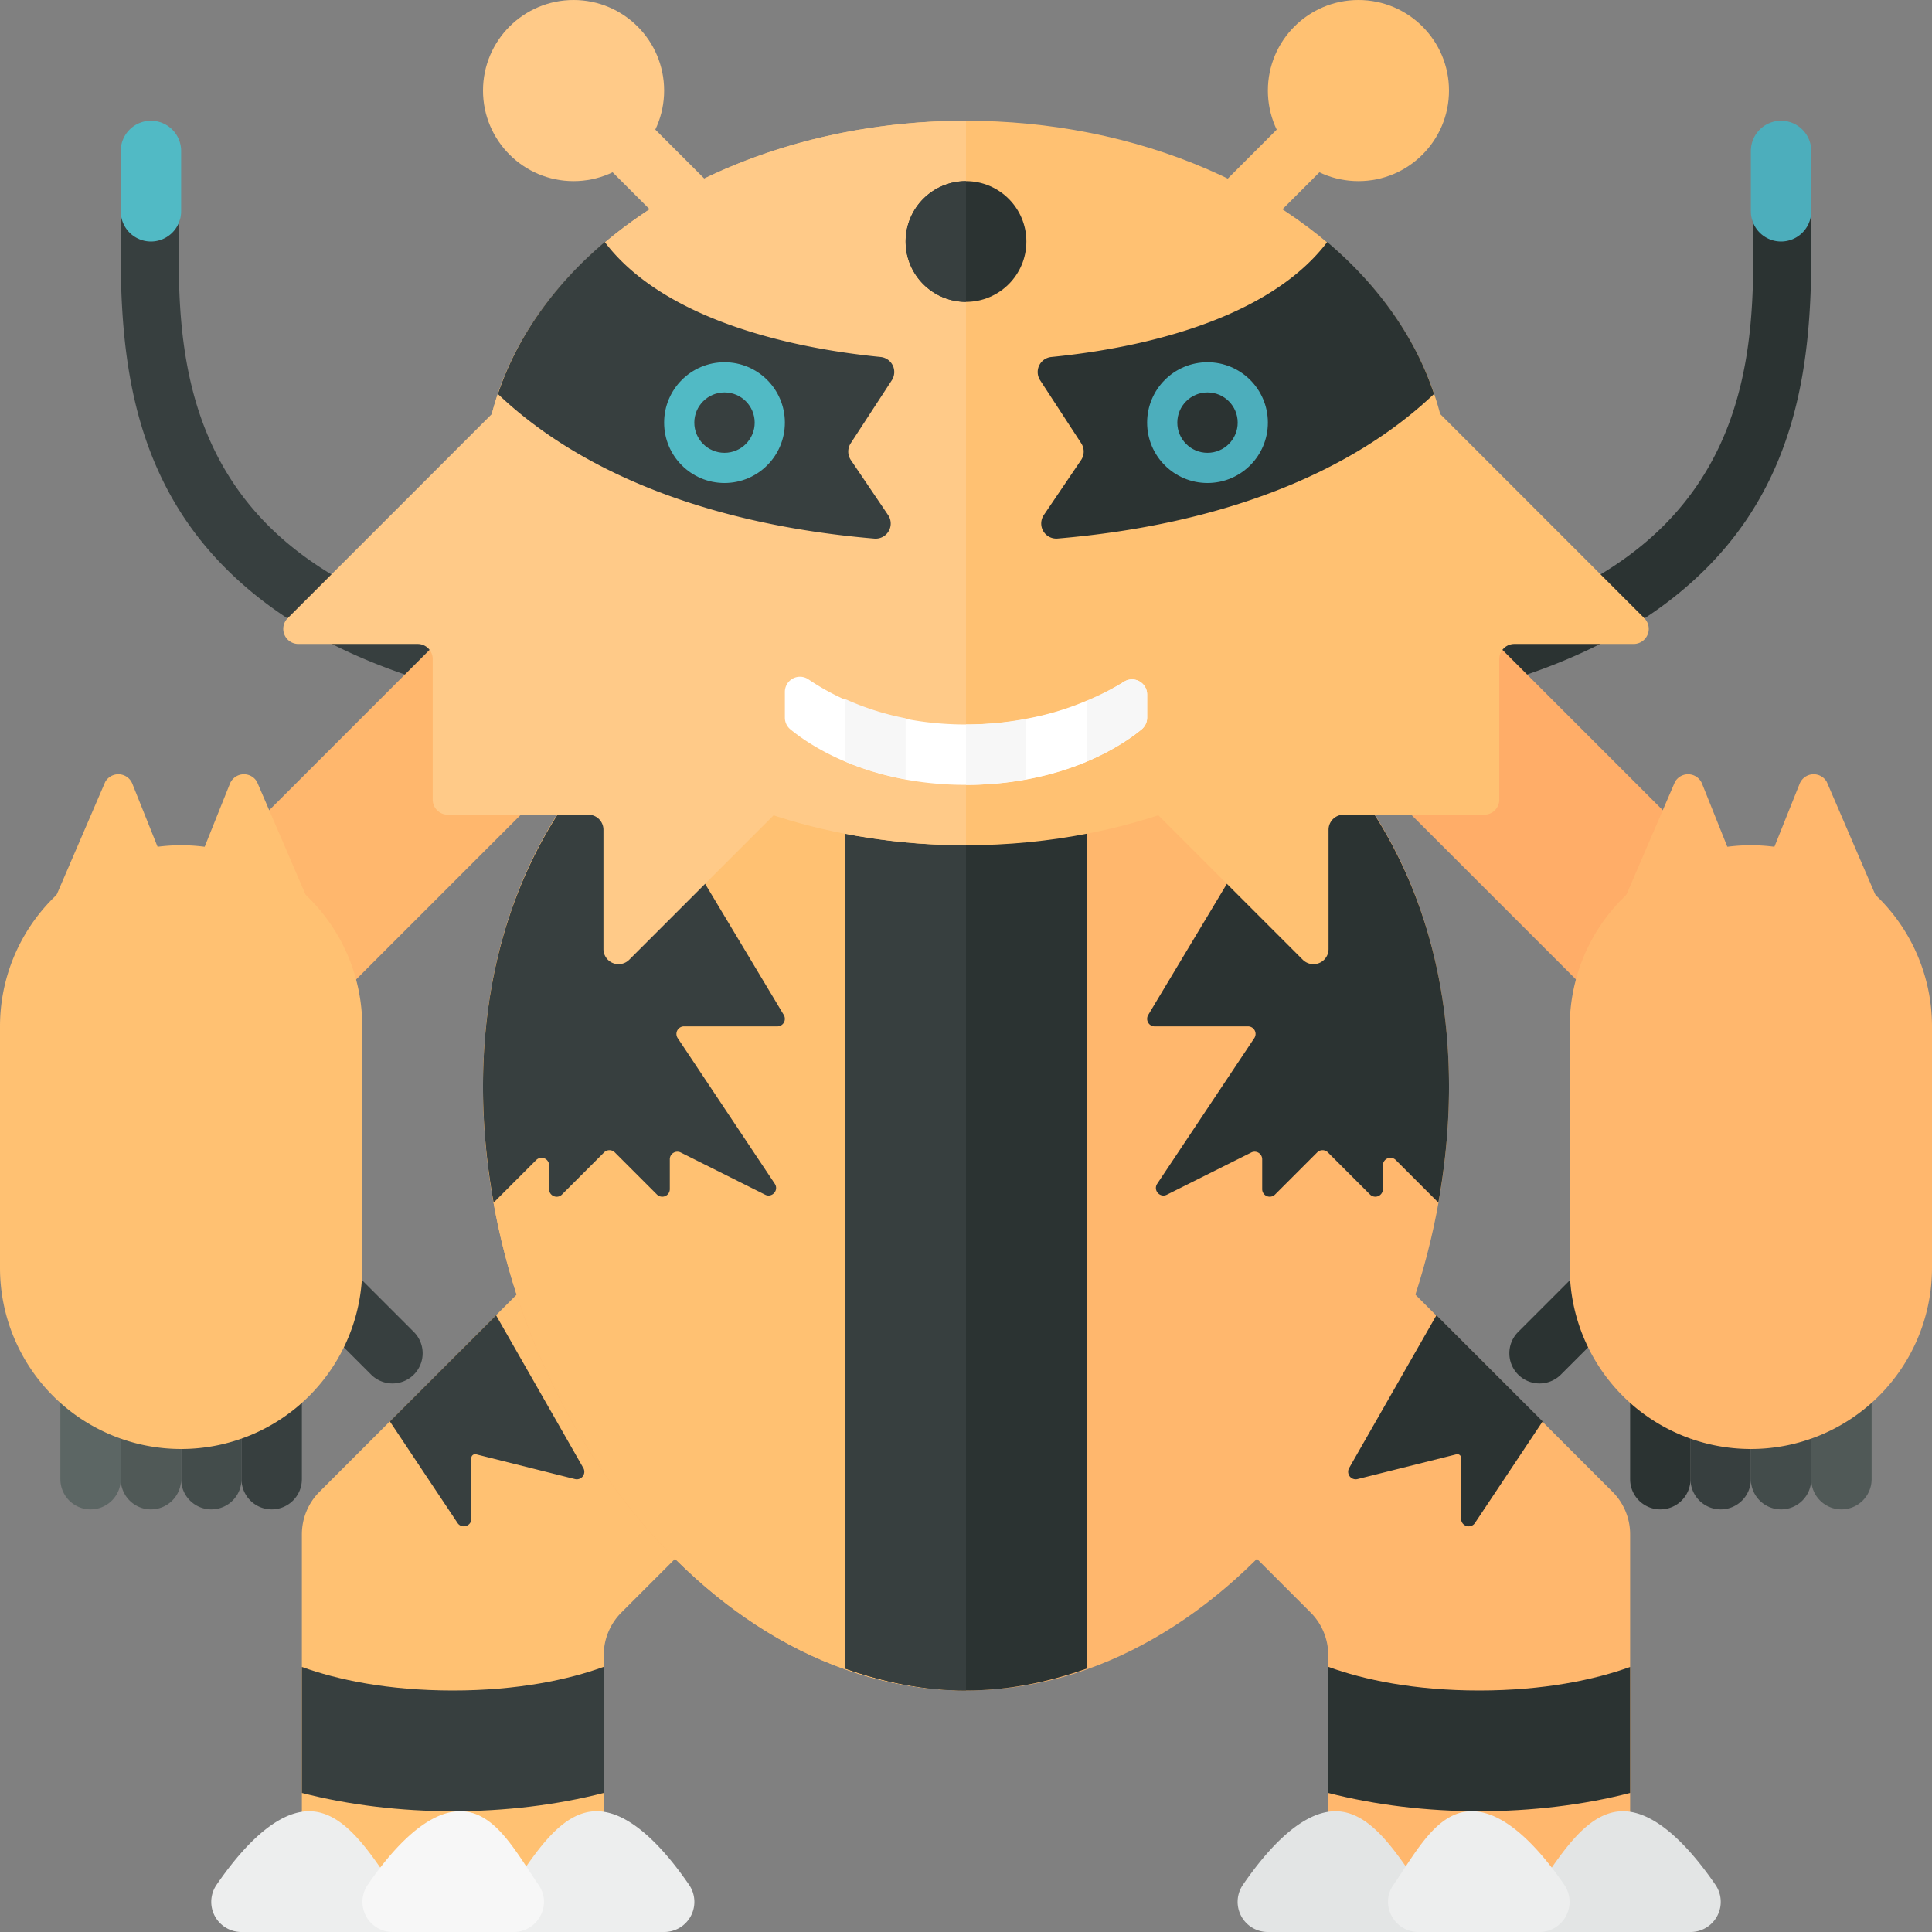 <svg xmlns="http://www.w3.org/2000/svg" width="32" height="32"><rect width="100%" height="100%" fill="#808080" stroke="none"/><path fill="#2B3332" d="M19.113 12c4.471 0 7.483-.867 9.21-2.649C30.15 7.465 30 5 30 3.265c0-.273-.991-.252-.982.032.054 1.683.12 3.777-1.412 5.358C26.098 10.211 23.24 11 19.113 11a.5.5 0 000 1z"/><path fill="#FFAD68" d="M30 15.879l-2.12 2.12-6.364-6.363 2.12-2.121z"/><path fill="#505957" d="M30.5 25a.5.5 0 00.5-.5v-2a.5.5 0 00-1 0v2a.5.5 0 00.5.5z"/><path fill="#4CAEBC" d="M29.5 4a.5.5 0 00.5-.5v-1a.5.5 0 00-1 0v1a.5.5 0 00.5.5z"/><path fill="#373F3F" d="M28.5 25a.5.5 0 00.5-.5v-2a.5.5 0 00-1 0v2a.5.5 0 00.5.5z"/><path fill="#2B3332" d="M27.5 25a.5.5 0 00.5-.5v-2a.5.5 0 00-1 0v2a.5.5 0 00.5.5zm-2.354-2.232a.5.5 0 00.707 0l1.414-1.414a.5.5 0 00-.707-.707l-1.414 1.414a.5.5 0 000 .707z"/><path fill="#434C4B" d="M29.5 25a.5.5 0 00.5-.5v-2a.5.5 0 00-1 0v2a.5.5 0 00.5.5z"/><path fill="#FFB76D" d="M29 24a3 3 0 003-3v-4a3 3 0 10-6 0v4a3 3 0 003 3z"/><path fill="#FFB76D" d="M32 17l-1.743-4.05a.25.25 0 00-.449.031L29 15l-.808-2.019a.25.25 0 00-.449-.031L26 17h6z"/><path fill="#373F3F" d="M12.887 12c-4.471 0-7.483-.867-9.21-2.649C1.85 7.465 2 5 2 3.265c0-.273.991-.252.982.032-.054 1.683-.12 3.777 1.412 5.358C5.902 10.211 8.76 11 12.887 11a.5.5 0 010 1z"/><path fill="#FFB76D" d="M8.364 9.515l2.122 2.12L4.122 18 2 15.878z"/><path fill="#5C6664" d="M1.5 25a.5.5 0 01-.5-.5v-2a.5.5 0 011 0v2a.5.5 0 01-.5.5z"/><path fill="#51BAC5" d="M2.5 4a.5.5 0 01-.5-.5v-1a.5.5 0 011 0v1a.5.5 0 01-.5.5z"/><path fill="#434C4B" d="M3.5 25a.5.5 0 01-.5-.5v-2a.5.5 0 011 0v2a.5.5 0 01-.5.5z"/><path fill="#373F3F" d="M4.5 25a.5.5 0 01-.5-.5v-2a.5.5 0 011 0v2a.5.5 0 01-.5.5zm2.354-2.232a.5.5 0 01-.707 0l-1.414-1.414a.5.5 0 01.707-.707l1.414 1.414a.5.5 0 010 .707z"/><path fill="#505957" d="M2.5 25a.5.5 0 01-.5-.5v-2a.5.5 0 011 0v2a.5.5 0 01-.5.5z"/><path fill="#FFC172" d="M9 21l3 4-1.707 1.707a1 1 0 00-.293.707V31.5H5v-6.086c0-.265.105-.52.293-.707L9 21z"/><path fill="#EDEEEE" d="M5.119 30c.575 0 .992.661 1.378 1.224l.006.776H4a.499.499 0 01-.417-.776c.385-.562.96-1.224 1.536-1.224zm4.762 0c-.575 0-.992.661-1.378 1.224L8.497 32H11a.499.499 0 00.417-.776c-.385-.562-.96-1.224-1.536-1.224z"/><path fill="#F7F7F7" d="M7.622 30c.575 0 .915.661 1.301 1.224.227.328-.017.776-.416.776H6.504a.499.499 0 01-.417-.776c.385-.562.96-1.224 1.535-1.224z"/><path fill="#FFB76D" d="M24 18c0 4.971-3.582 10-8 10s-8-5.029-8-10 3.582-8 8-8 8 3.029 8 8z"/><path fill="#FFC172" d="M16 28c-4.418 0-8-5.029-8-10s3.582-8 8-8v18z"/><path fill="#373F3F" d="M10.242 12.243C8.856 13.618 8 15.576 8 18c0 .643.062 1.286.176 1.919l.706-.706a.125.125 0 01.213.088v.396c0 .111.135.167.213.088l.698-.698a.125.125 0 01.177 0l.698.698a.125.125 0 00.213-.088v-.496c0-.093.098-.153.181-.112l1.398.699c.115.057.231-.074.16-.181l-1.609-2.414a.125.125 0 01.105-.193h1.546a.125.125 0 00.107-.189l-2.74-4.568z"/><path fill="#2B3332" d="M21.758 12.243C23.144 13.618 24 15.576 24 18c0 .643-.062 1.286-.176 1.919l-.706-.706a.125.125 0 00-.213.088v.396a.125.125 0 01-.213.088l-.698-.698a.125.125 0 00-.177 0l-.698.698a.125.125 0 01-.213-.088v-.496a.125.125 0 00-.181-.112l-1.398.699c-.115.057-.231-.074-.16-.181l1.609-2.414a.125.125 0 00-.105-.193h-1.546a.125.125 0 01-.107-.189l2.74-4.568zM14 27.637c.64.227 1.308.363 2 .363s1.36-.136 2-.363v-17.41c-.64-.144-1.308-.227-2-.227s-1.36.083-2 .227v17.41z"/><path fill="#373F3F" d="M16 10c-.692 0-1.36.083-2 .227v17.41c.64.227 1.308.363 2 .363V10z"/><ellipse fill="#FFC172" cx="16" cy="8" rx="8" ry="6"/><path fill="#FFCA88" d="M16 14c-4.418 0-8-2.686-8-6s3.582-6 8-6v12z"/><path fill="#FFCA88" d="M8.609 6.395l-3.844 3.844a.25.25 0 00.177.427h1.975a.25.25 0 01.25.25v2.328c0 .138.112.25.25.25h2.328a.25.25 0 01.25.25v1.975a.25.25 0 00.427.177l3.816-3.816-5.629-5.685z"/><path fill="#FFC172" d="M23.391 6.395l3.844 3.844a.25.25 0 01-.177.427h-1.975a.25.25 0 00-.25.25v2.328a.25.25 0 01-.25.25h-2.328a.25.25 0 00-.25.25v1.975a.25.25 0 01-.427.177l-3.816-3.816 5.629-5.685z"/><path fill="#2B3332" d="M17.516 8.92c2.705-.229 4.852-1.078 6.236-2.395-.316-.949-.931-1.807-1.769-2.516-.861 1.139-2.692 1.717-4.568 1.904a.25.25 0 00-.188.384l.682 1.046a.25.25 0 01-.003.277l-.616.909a.25.25 0 00.226.391z"/><path fill="#373F3F" d="M14.585 5.913c-1.877-.187-3.707-.765-4.568-1.904-.839.71-1.453 1.568-1.77 2.517 1.385 1.317 3.531 2.166 6.236 2.395a.25.25 0 00.226-.391l-.616-.91a.25.25 0 01-.003-.277l.682-1.046a.25.25 0 00-.187-.384z"/><circle fill="#FFC172" cx="22.5" cy="1.5" r="1.5"/><circle fill="#FFCA88" cx="9.5" cy="1.5" r="1.5"/><circle fill="#4CAEBC" cx="20" cy="7" r="1"/><circle fill="#2B3332" cx="20" cy="7" r=".5"/><circle fill="#51BAC5" cx="12" cy="7" r="1"/><circle fill="#373F3F" cx="12" cy="7" r=".5"/><path fill="#FFF" d="M13 11.459a.25.25 0 01.387-.209c.46.314 1.331.75 2.613.75 1.287 0 2.16-.414 2.618-.709a.25.25 0 01.382.212v.384a.252.252 0 01-.092.194C18.62 12.319 17.65 13 16 13s-2.62-.681-2.908-.919a.25.25 0 01-.092-.194v-.428z"/><path fill="#F7F7F7" d="M14 12.613c.275.117.61.221 1 .293v-1.009a4.514 4.514 0 01-1-.318v1.034zm3-.709A5.396 5.396 0 0116 12v1c.369 0 .699-.038 1-.093v-1.003z"/><path fill="#FFF" d="M17 12.907c.39-.072.725-.177 1-.293v-1.009a4.671 4.671 0 01-1 .299v1.003z"/><path fill="#F7F7F7" d="M18.618 11.291a4.489 4.489 0 01-.618.314v1.009c.463-.196.768-.417.908-.533a.25.25 0 00.092-.194v-.384a.25.25 0 00-.382-.212z"/><circle fill="#2B3332" cx="16" cy="4" r="1"/><path fill="#373F3F" d="M16 5a1 1 0 010-2v2z"/><path fill="#FFB76D" d="M23 21l-3 4 1.707 1.707a1 1 0 01.293.707V32h5v-6.586a.997.997 0 00-.293-.707L23 21z"/><path fill="#E3E5E5" d="M26.881 30c-.575 0-.992.661-1.378 1.224l-.006.776H28a.499.499 0 00.417-.776c-.385-.562-.96-1.224-1.536-1.224zm-4.762 0c.575 0 .992.661 1.378 1.224l.006.776H21a.499.499 0 01-.417-.776c.385-.562.96-1.224 1.536-1.224z"/><path fill="#EDEEEE" d="M24.378 30c-.575 0-.915.661-1.301 1.224-.227.328.017.776.416.776h2.003a.499.499 0 00.417-.776c-.385-.562-.96-1.224-1.535-1.224z"/><path fill="#373F3F" d="M5 27.61v2.087c.779.201 1.641.303 2.5.303s1.721-.102 2.5-.303v-2.089c-.588.214-1.425.392-2.5.392-1.076 0-1.912-.178-2.5-.39z"/><path fill="#2B3332" d="M27 27.61v2.087c-.779.201-1.641.303-2.5.303s-1.721-.102-2.5-.303v-2.089c.588.214 1.425.392 2.5.392 1.076 0 1.912-.178 2.5-.39z"/><path fill="#373F3F" d="M6.457 23.543l1.121 1.682c.069.103.229.054.229-.069v-1.007c0-.041.038-.07.078-.061l1.638.41a.125.125 0 00.139-.183l-1.446-2.53-1.759 1.758z"/><path fill="#2B3332" d="M25.551 23.543l-1.121 1.682c-.069.103-.229.054-.229-.069v-1.007a.063.063 0 00-.078-.061l-1.638.41a.125.125 0 01-.139-.183l1.446-2.53 1.759 1.758z"/><path fill="#FFC172" d="M3 24a3 3 0 01-3-3v-4a3 3 0 116 0v4a3 3 0 01-3 3z"/><path fill="#FFCA88" d="M9 1.707L9.707 1l2.829 2.828-.707.708z"/><path fill="#FFC172" d="M20.172 4.536l-.707-.707L22.293 1l.707.707zM0 17l1.743-4.05a.25.25 0 01.449.031L3 15l.808-2.019a.25.25 0 01.449-.031L6 17H0z"/></svg>